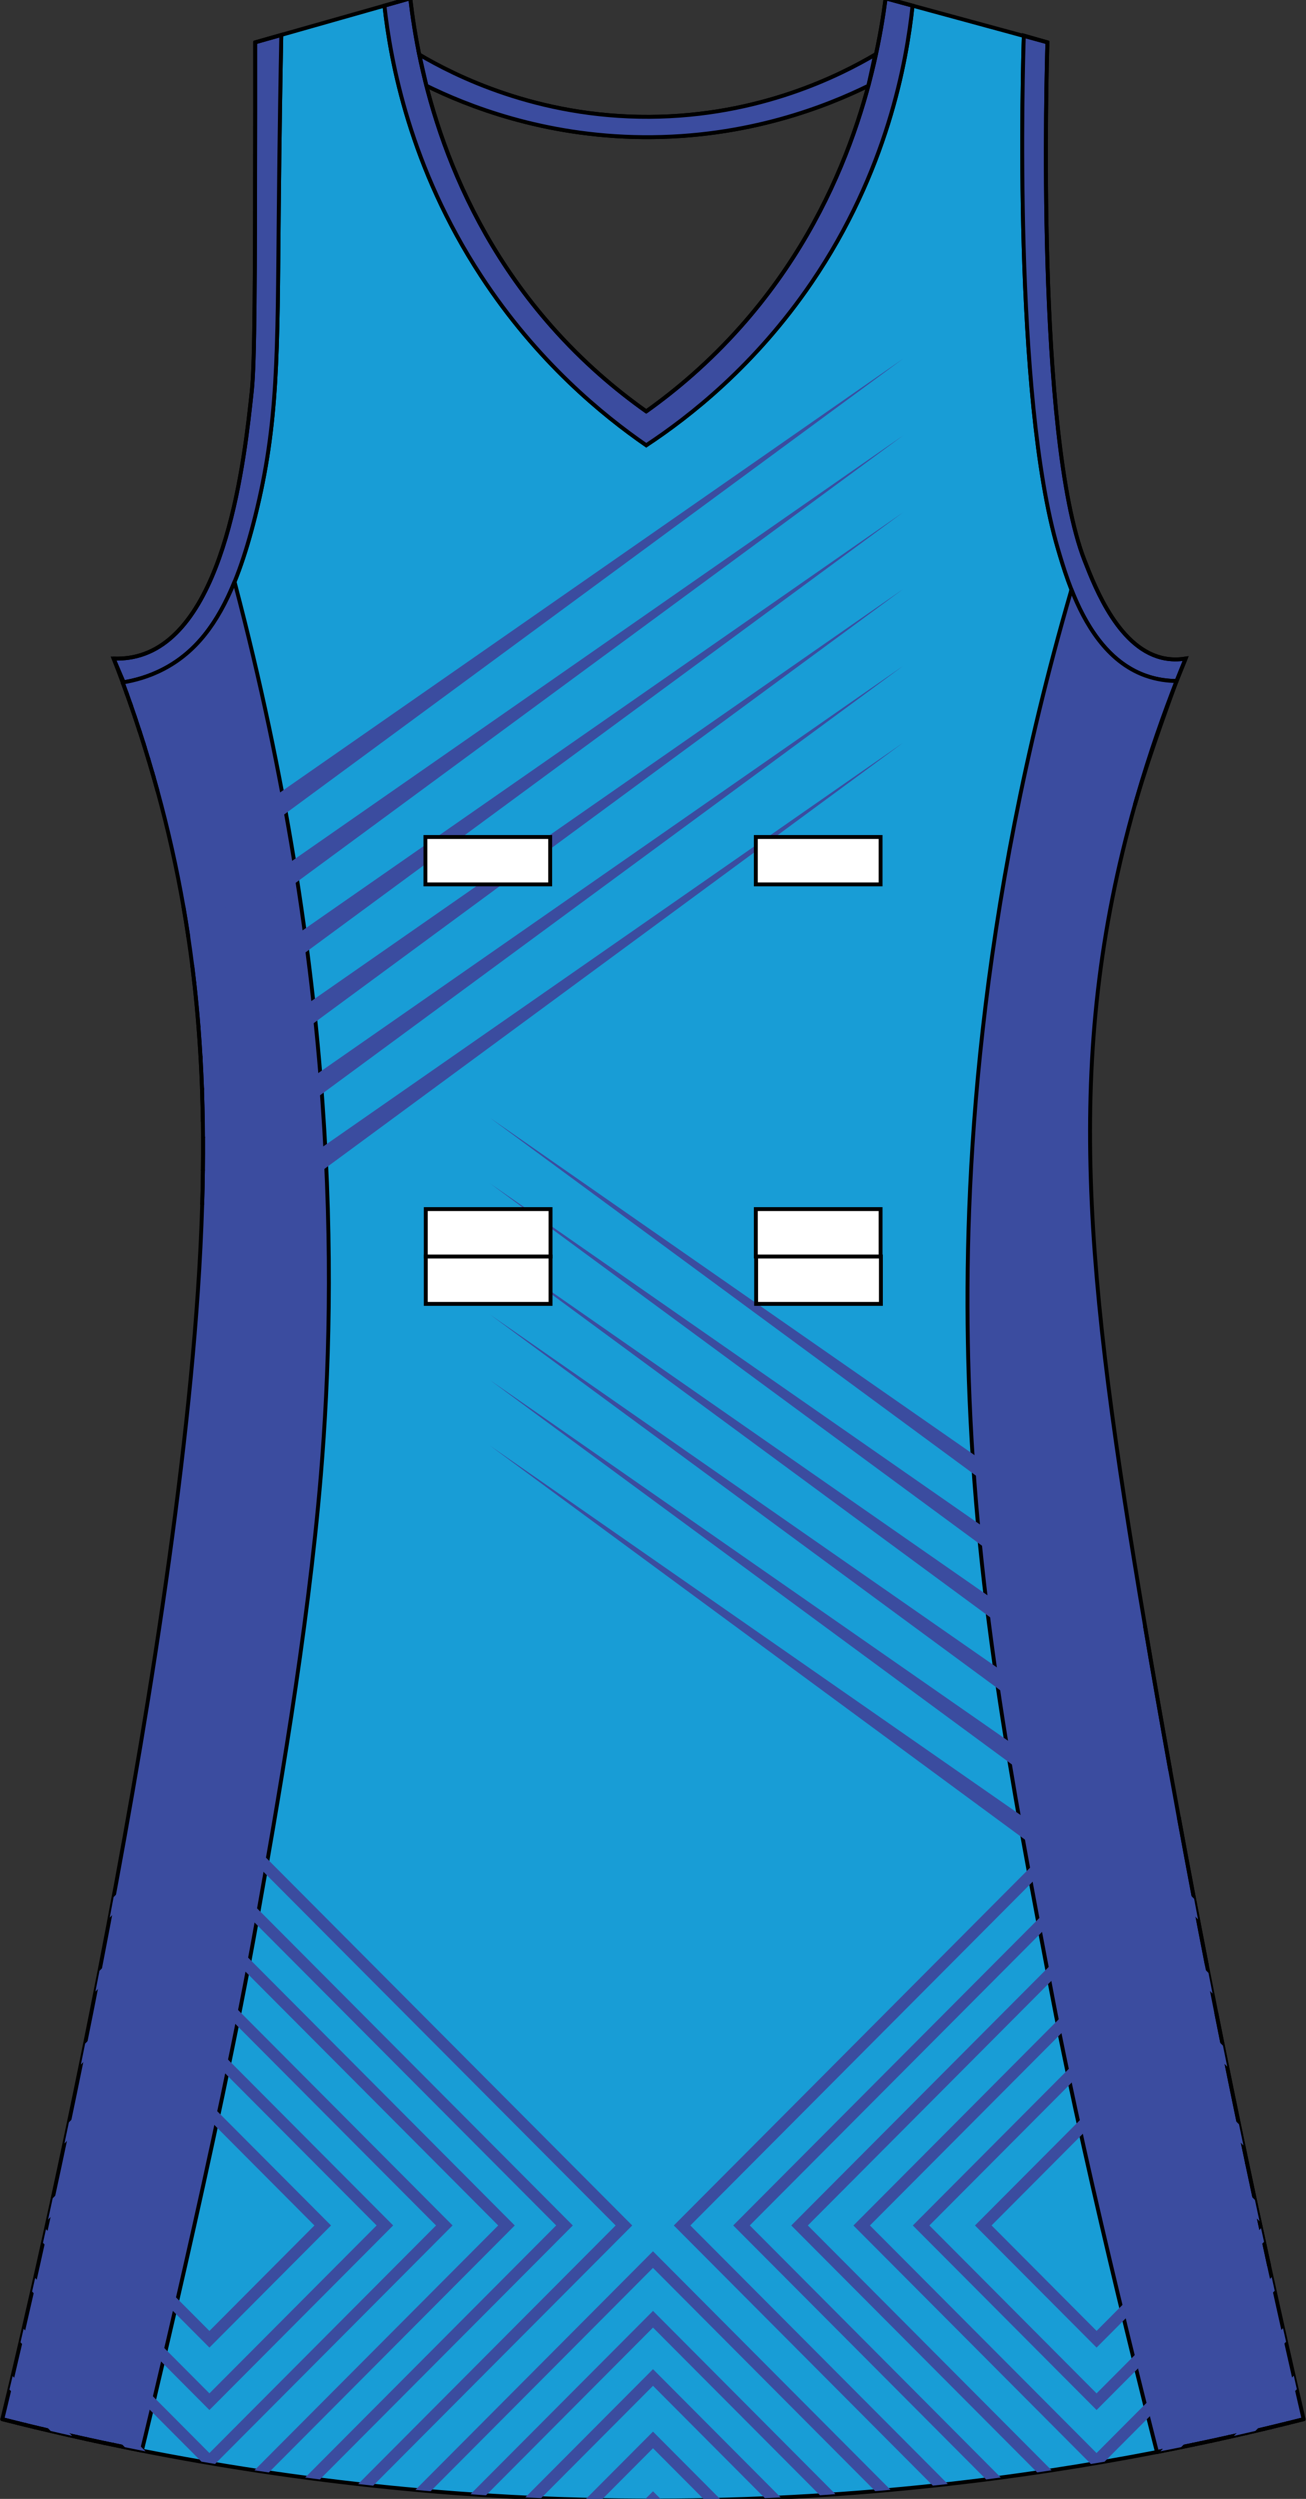 <?xml version="1.0" encoding="utf-8"?>
<!-- Generator: Adobe Illustrator 19.1.0, SVG Export Plug-In . SVG Version: 6.00 Build 0)  -->
<svg version="1.1" id="Layer_1" xmlns="http://www.w3.org/2000/svg" xmlns:xlink="http://www.w3.org/1999/xlink" x="0px" y="0px"
	 viewBox="0 0 335.2 641.14" style="enable-background:new 0 0 335.2 641.14;" xml:space="preserve">
<rect x="0" y="0" width="335.2" height="641.14" fill="#333333" stroke="none"/>
<style type="text/css">
	<![CDATA[
	@font-face{font-family:'codaheavy';src:url('/fonts/coda-heavy-webfont.woff') format('woff')}
	text{font-family:Impact,codaheavy,sans-serif}
	.Colour1.fill{fill:#189DD6;}
	.Colour2.fill{fill:#3B4C9F;}
	.NeckAndArmTrim.fill{fill:#3B4C9F;stroke:#000000;stroke-miterlimit:10;}
	.st0{fill:none;stroke:#000000;stroke-miterlimit:10;}
	.st1{fill:none;stroke:#000000;stroke-linecap:round;stroke-linejoin:round;}
	.st2{fill:#FFFFFF;stroke:#000000;}
	]]>
</style>
<path class="Colour1 fill" d="M227.31-0.43c13.84,3.76,27.69,7.53,41.53,11.29c-0.2,6.16-2.97,100.85,9.52,132.91
	c2.79,7.17,9.01,23.15,20.77,25.19c2.22,0.39,4.1,0.18,5.19,0c-3.61,8.71-8.5,21.51-12.98,37.35
	c-18.44,65.18-12.74,120.54,2.6,211.1c10.91,64.39,24.26,132.3,40.67,203.28c-41.5,10.53-96.29,20.27-160.94,20.85
	c-70.25,0.63-129.39-9.77-173.06-20.85c1.82-7.43,42.42-174.64,50.19-289.28c3.36-49.63,0.53-88.77-10.38-128.57
	c-3.93-14.34-8.14-25.96-11.25-33.88c1.64,0.07,4.12-0.01,6.92-0.87c22.03-6.76,26.74-50.8,28.55-67.76
	c0.79-7.35,0.82-29.03,0.87-72.1c0.01-7.33,0-13.37,0-17.37C78.77,7.1,92.03,3.33,105.3-0.43c2.1,17.98,9.02,53.37,36.34,84.26
	c8.08,9.14,16.48,16.23,24.23,21.72c7.76-5.52,16.14-12.62,24.23-21.72C217.47,53.05,224.91,17.9,227.31-0.43z"/>
<path class="st0" d="M98.67,1.45c1.6,14.45,6.57,41.47,24.8,69.35c14.38,22.01,31.28,35.76,42.4,43.44
	c11.12-7.34,27.93-20.47,42.4-41.7C227.72,44,232.69,15.88,234.22,1.45"/>
<path class="st0" d="M72.2,8.96c-0.17,8.95-0.45,25.06-0.65,45.34c-0.34,36.5-0.09,54.28-6.06,78.18
	c-5.05,20.23-11.57,32.87-23.36,39.09c-4,2.11-7.74,3.03-10.38,3.47"/>
<path class="st0" d="M262.78,9.13c-0.25,7.48-2.8,92.53,8.76,131.73c2.66,9.02,8.04,27.27,22.39,32.46
	c3.28,1.18,6.21,1.39,8.06,1.41"/>
<path class="st0" d="M107.61,14.02c8.95,5.27,30.13,16.11,59.12,15.96c28.27-0.15,48.92-10.69,57.87-15.96"/>
<path class="st0" d="M109.45,22c10.2,5.01,29.77,12.96,55.56,13.19c27.06,0.24,47.57-8.13,57.87-13.19"/>
<path class="NeckAndArmTrim fill" d="M234.22,1.45c-1.53,14.43-6.5,42.55-25.95,71.09c-14.47,21.23-31.28,34.36-42.4,41.7
	c-11.12-7.68-28.01-21.43-42.4-43.44c-18.23-27.88-23.2-54.9-24.8-69.35l6.63-1.88c2.1,17.98,9.02,53.37,36.34,84.26
	c8.08,9.14,16.48,16.23,24.23,21.72c7.76-5.52,16.14-12.62,24.23-21.72c27.38-30.79,34.82-65.93,37.21-84.26L234.22,1.45z"/>
<path class="NeckAndArmTrim fill" d="M31.75,175.05c2.64-0.44,6.39-1.36,10.38-3.47c11.79-6.23,18.31-18.86,23.36-39.09
	c5.97-23.9,5.71-41.68,6.06-78.18c0.19-20.28,0.47-36.38,0.65-45.34l-6.7,1.9c0,4,0.01,10.04,0,17.37
	c-0.04,43.07-0.08,64.76-0.87,72.1c-1.81,16.96-6.52,61-28.55,67.76c-2.8,0.86-5.28,0.93-6.92,0.87L31.75,175.05z"/>
<path class="NeckAndArmTrim fill" d="M301.99,174.72c-1.85-0.01-4.78-0.22-8.06-1.41c-14.35-5.19-19.73-23.43-22.39-32.46
	c-11.56-39.2-9.01-124.25-8.76-131.73l6.06,1.74c-0.2,6.16-2.97,100.85,9.52,132.91c2.79,7.17,9.01,23.15,20.77,25.19
	c2.22,0.39,4.1,0.18,5.19,0L301.99,174.72z"/>
<path class="NeckAndArmTrim fill" d="M109.45,22c10.2,5.01,29.77,12.96,55.56,13.19c27.06,0.24,47.57-8.13,57.87-13.19l1.74-7.98
	c-8.95,5.27-29.6,15.8-57.87,15.96c-28.99,0.16-50.17-10.69-59.12-15.96L109.45,22z"/>
<path class="Colour2 fill" d="M301.69,174.71c-1.86-0.03-4.66-0.28-7.76-1.4c-9.9-3.58-15.54-13.39-18.95-22.09l-0.17,0.72
	c-24,82.72-27.43,150.88-26.31,196.53c1.43,58.03,10.92,107.82,21.63,163.97c9.24,48.44,26.82,116.68,26.82,116.68
	c13.53-2.63,26.1-5.5,37.64-8.42c-16.41-70.98-29.76-138.88-40.67-203.28c-15.34-90.56-21.04-145.91-2.6-211.1
	c3.56-12.57,10.64-31.55,10.66-31.6L301.69,174.71z"/>
<path class="Colour2 fill" d="M31.75,175.05c2.64-0.44,6.39-1.36,10.38-3.47c8.11-4.28,13.72-11.59,18.08-22.32l0.18,0.72
	c26.13,99.49,26.19,177.68,21.97,228.53c-3.4,40.92-11.35,85.72-16.44,114.38c-9.91,55.82-29.5,135.87-29.5,135.87
	c-12.88-2.54-24.84-5.28-35.83-8.07c1.82-7.43,42.42-174.64,50.19-289.28c3.36-49.63,0.53-88.77-10.38-128.57
	c-3.02-11.02-6.21-20.43-8.93-27.8L31.75,175.05z"/>
<g>
	<path class="st1" d="M317.4,624.82c-0.64,0.14-1.28,0.29-1.92,0.43"/>
	<path class="st1" d="M19.68,625.24c0.86,0.19,1.71,0.38,2.57,0.57"/>
	<path class="st1" d="M0.59,620.69c1.37,0.35,2.75,0.69,4.15,1.04"/>
	<path class="st1" d="M15.28,624.24c0.82,0.19,1.63,0.38,2.46,0.57"/>
	<path class="st1" d="M10.91,623.22c0.8,0.19,1.6,0.38,2.41,0.57"/>
	<path class="st1" d="M6.57,622.18c0.8,0.2,1.6,0.39,2.42,0.59"/>
	<path class="st1" d="M10.91,623.22c-0.64-0.15-1.29-0.3-1.92-0.46"/>
	<path class="st1" d="M24.3,626.26c-0.68-0.15-1.37-0.29-2.04-0.44"/>
	<path class="st1" d="M29.04,627.26c-0.73-0.15-1.47-0.3-2.19-0.46"/>
	<path class="st1" d="M19.68,625.24c-0.65-0.14-1.3-0.29-1.94-0.43"/>
	<path class="st1" d="M15.28,624.24c-0.65-0.15-1.31-0.3-1.96-0.45"/>
	<path class="st1" d="M321.84,623.8c-0.61,0.14-1.23,0.29-1.85,0.43"/>
	<path class="st1" d="M330.43,621.74c-0.46,0.11-0.92,0.23-1.38,0.34"/>
	<path class="st1" d="M312.2,516.59c2.53,12.71,5.16,25.54,7.89,38.48"/>
	<path class="st1" d="M320.09,555.06c1.82,8.63,3.68,17.3,5.59,26.03"/>
	<path class="st1" d="M326.18,622.77c-0.56,0.14-1.14,0.27-1.7,0.41"/>
	<path class="st1" d="M33.7,628.22c-0.72-0.15-1.45-0.29-2.17-0.44"/>
	<path class="st1" d="M293.92,417.42c2.04,12.07,4.18,24.27,6.4,36.59"/>
	<path class="st1" d="M302.57,466.36c2.28,12.4,4.65,24.91,7.12,37.55"/>
	<path class="st1" d="M33.7,628.22c0.87,0.17,1.73,0.35,2.6,0.52"/>
	<path class="st1" d="M291.33,206.32c0.13-0.45,0.26-0.9,0.39-1.34"/>
	<path class="st1" d="M29.04,627.26c0.83,0.17,1.65,0.35,2.49,0.52"/>
	<path class="st1" d="M6.57,622.18c-0.61-0.15-1.22-0.3-1.83-0.45"/>
	<path class="st1" d="M39.14,198.39c0.08,0.27,0.16,0.55,0.24,0.83"/>
	<path class="st1" d="M38.03,194.64c0.03,0.11,0.07,0.21,0.1,0.32"/>
	<path class="st1" d="M49.87,252.19c0.42,3.72,0.78,7.47,1.07,11.26"/>
	<path class="st1" d="M50.94,263.44c0.2,2.54,0.37,5.11,0.52,7.69"/>
	<path class="st1" d="M51.85,279.54c0-0.09-0.01-0.19-0.01-0.28"/>
	<path class="st1" d="M51.49,271.56c0.14,2.55,0.26,5.11,0.36,7.7"/>
	<path class="st1" d="M32.45,177.74c0.06,0.16,0.12,0.33,0.18,0.49"/>
	<path class="st1" d="M33.46,180.59c0.06,0.18,0.12,0.35,0.19,0.53"/>
	<path class="st1" d="M35.7,187.23c0.05,0.16,0.1,0.31,0.16,0.47"/>
	<path class="st1" d="M34.61,183.93c0.07,0.21,0.14,0.42,0.21,0.64"/>
	<path class="st1" d="M36.86,190.82c0.08,0.25,0.16,0.5,0.23,0.75"/>
	<path class="st1" d="M35.7,187.23c-0.3-0.9-0.59-1.79-0.88-2.66"/>
	<path class="st1" d="M36.42,628.76c-0.04-0.01-0.08-0.01-0.12-0.02"/>
	<path class="st1" d="M34.61,183.93c-0.33-0.96-0.65-1.9-0.97-2.82"/>
	<path class="st1" d="M33.46,180.59c-0.28-0.8-0.56-1.59-0.83-2.36"/>
	<path class="st1" d="M36.86,190.82c-0.33-1.06-0.67-2.1-1-3.12"/>
	<path class="st1" d="M32.45,177.74c-0.31-0.86-0.61-1.69-0.91-2.5"/>
	<path class="st1" d="M49.87,252.19c-0.16-1.42-0.33-2.84-0.5-4.26"/>
	<path class="st1" d="M51.49,271.56c-0.01-0.14-0.02-0.29-0.02-0.43"/>
	<path class="st1" d="M48.32,240.3c-0.38-2.53-0.79-5.05-1.22-7.56"/>
	<path class="st1" d="M38.03,194.64c-0.31-1.04-0.63-2.06-0.94-3.06"/>
	<path class="st1" d="M40.4,202.85c-0.34-1.23-0.68-2.44-1.02-3.63"/>
	<path class="st1" d="M39.14,198.39c-0.34-1.16-0.67-2.31-1.01-3.43"/>
	<path class="st1" d="M24.3,626.26c0.85,0.18,1.69,0.37,2.55,0.55"/>
	<path class="st1" d="M296.95,629.12c0.45-0.09,0.9-0.18,1.35-0.27"/>
	<path class="st1" d="M51.9,308.88c0.09-2.91,0.15-5.79,0.18-8.64"/>
	<path class="st1" d="M301.96,174.79c0.83-2.1,1.61-4.05,2.35-5.82c-1.09,0.18-2.97,0.39-5.19,0
		c-11.75-2.05-17.97-18.02-20.77-25.19c-12.49-32.06-9.72-126.75-9.52-132.91C254.99,7.1,241.14,3.33,227.3-0.43
		c-2.39,18.33-9.83,53.47-37.21,84.26c-8.08,9.09-16.47,16.19-24.23,21.72c-7.75-5.49-16.15-12.58-24.23-21.72
		c-27.32-30.9-34.24-66.28-36.34-84.26C92.03,3.33,78.76,7.1,65.49,10.86c0,4,0.01,10.04,0,17.37c-0.04,43.07-0.08,64.76-0.87,72.1
		c-1.81,16.96-6.52,61-28.55,67.76c-2.8,0.86-5.28,0.93-6.92,0.87c0.74,1.88,1.54,3.98,2.39,6.28"/>
	<path class="st1" d="M303.39,627.83c-0.62,0.13-1.23,0.25-1.85,0.38"/>
	<path class="st1" d="M326.18,622.77c0.96-0.23,1.92-0.46,2.87-0.7"/>
	<path class="st1" d="M298.3,628.85c1.08-0.21,2.16-0.43,3.24-0.64"/>
	<path class="st1" d="M321.84,623.8c0.88-0.21,1.76-0.41,2.64-0.62"/>
	<path class="st1" d="M317.4,624.82c0.87-0.2,1.73-0.39,2.59-0.59"/>
	<path class="st1" d="M301.96,174.79c-3.12,7.94-6.78,18.16-10.24,30.19"/>
	<path class="st1" d="M312.85,625.83c0.88-0.19,1.75-0.39,2.62-0.58"/>
	<path class="st1" d="M312.85,625.83c-0.65,0.14-1.3,0.28-1.95,0.42"/>
	<path class="st1" d="M52.08,300.23c0.04-2.85,0.04-5.67,0.03-8.45"/>
	<path class="st1" d="M330.43,621.74c1.4-0.35,2.79-0.69,4.16-1.04"/>
	<path class="st1" d="M296.95,629.12c-35.1,6.82-76.63,12.01-123.3,12.43c-52.58,0.47-98.93-5.24-137.23-12.78"/>
	<path class="st1" d="M308.19,626.83c0.91-0.19,1.81-0.39,2.71-0.58"/>
	<path class="st1" d="M308.19,626.83c-0.64,0.14-1.28,0.27-1.93,0.41"/>
	<path class="st1" d="M51.85,279.54c0.09,2.67,0.16,5.36,0.21,8.08"/>
	<path class="st1" d="M303.39,627.83c0.96-0.2,1.92-0.39,2.87-0.59"/>
	<path class="st1" d="M315.48,625.25c0.64-0.14,1.28-0.29,1.92-0.43"/>
	<path class="st1" d="M325.68,581.09c-1.91-8.73-3.77-17.4-5.59-26.03"/>
	<path class="st1" d="M329.05,622.07c0.46-0.11,0.93-0.22,1.38-0.34"/>
	<path class="st1" d="M324.47,623.18c0.57-0.14,1.14-0.27,1.7-0.41"/>
	<path class="st1" d="M291.72,204.98c-0.13,0.45-0.26,0.9-0.39,1.34"/>
	<path class="st1" d="M320.09,555.06c-2.73-12.94-5.36-25.77-7.89-38.48"/>
	<path class="st1" d="M309.7,503.91c-2.47-12.63-4.84-25.15-7.12-37.55"/>
	<path class="st1" d="M319.99,624.23c0.62-0.14,1.24-0.28,1.85-0.43"/>
	<path class="st1" d="M301.96,174.79c0.02-0.04,0.03-0.07,0.03-0.07l-0.3,0c-1.86-0.03-4.66-0.28-7.76-1.4
		c-9.9-3.58-15.54-13.39-18.95-22.09l-0.17,0.72c-24,82.72-27.43,150.88-26.31,196.53c1.43,58.03,10.92,107.82,21.63,163.97
		c9.23,48.42,26.81,116.62,26.82,116.68"/>
	<path class="st1" d="M310.91,626.26c0.65-0.14,1.3-0.28,1.95-0.42"/>
	<path class="st1" d="M296.95,629.12L296.95,629.12c0.45-0.09,0.9-0.18,1.35-0.27"/>
	<path class="st1" d="M319.99,624.23c-0.86,0.2-1.72,0.4-2.59,0.59"/>
	<path class="st1" d="M310.91,626.26c-0.9,0.19-1.8,0.39-2.71,0.58"/>
	<path class="st1" d="M306.26,627.24c-0.95,0.2-1.91,0.4-2.87,0.59"/>
	<path class="st1" d="M334.59,620.69c-1.37,0.35-2.76,0.7-4.16,1.04"/>
	<path class="st1" d="M293.92,417.42c2.04,12.07,4.18,24.27,6.4,36.59"/>
	<path class="st1" d="M301.54,628.21c-1.07,0.22-2.15,0.43-3.24,0.64"/>
	<path class="st1" d="M324.47,623.18c-0.87,0.21-1.75,0.42-2.64,0.62"/>
	<path class="st1" d="M306.26,627.24c0.65-0.14,1.29-0.27,1.93-0.41"/>
	<path class="st1" d="M315.48,625.25c-0.87,0.19-1.74,0.39-2.62,0.58"/>
	<path class="st1" d="M329.05,622.07c-0.95,0.23-1.9,0.47-2.87,0.7"/>
	<path class="st1" d="M301.96,174.79c-0.45,1.2-6.71,18.09-10.24,30.19"/>
	<path class="st1" d="M301.54,628.21c0.62-0.13,1.24-0.25,1.85-0.38"/>
	<path class="st1" d="M334.59,620.69c-3.08-13.31-6.04-26.51-8.91-39.6"/>
	<path class="st1" d="M312.2,516.59c-0.84-4.24-1.68-8.46-2.5-12.67"/>
	<path class="st1" d="M291.33,206.32c-18.44,65.18-12.74,120.54,2.6,211.1"/>
	<path class="st1" d="M302.57,466.36c-0.76-4.13-1.51-8.25-2.25-12.36"/>
	<path class="st1" d="M51.85,279.54c0-0.09-0.01-0.19-0.01-0.28"/>
	<path class="st1" d="M50.94,263.44c-0.3-3.79-0.66-7.54-1.07-11.26"/>
	<path class="st1" d="M51.46,271.13c-0.15-2.58-0.32-5.15-0.52-7.69"/>
	<path class="st1" d="M51.84,279.26c-0.09-2.59-0.21-5.15-0.36-7.7"/>
	<path class="st1" d="M32.62,178.23c0.27,0.77,0.55,1.55,0.83,2.36"/>
	<path class="st1" d="M52.08,300.23c0.04-2.85,0.04-5.67,0.03-8.45"/>
	<path class="st1" d="M31.53,175.24c-0.02-0.06-0.05-0.13-0.07-0.19l0.28,0c2.64-0.44,6.39-1.36,10.38-3.47
		c8.11-4.28,13.72-11.59,18.08-22.32l0.18,0.72c26.13,99.49,26.19,177.68,21.97,228.53c-3.4,40.92-11.35,85.72-16.44,114.38
		c-9.91,55.81-29.49,135.83-29.5,135.86"/>
	<path class="st1" d="M35.86,187.7c0.33,1.02,0.66,2.06,1,3.12"/>
	<path class="st1" d="M34.82,184.57c0.29,0.87,0.59,1.76,0.88,2.66"/>
	<path class="st1" d="M33.64,181.12c0.32,0.92,0.64,1.86,0.97,2.82"/>
	<path class="st1" d="M51.85,279.54c0.09,2.67,0.16,5.36,0.21,8.08"/>
	<path class="st1" d="M49.36,247.93c0.18,1.41,0.34,2.83,0.5,4.26"/>
	<path class="st1" d="M39.38,199.22c0.34,1.19,0.68,2.4,1.02,3.63"/>
	<path class="st1" d="M47.1,232.74c0.44,2.51,0.84,5.03,1.22,7.56"/>
	<path class="st1" d="M37.09,191.58c0.31,1,0.63,2.02,0.94,3.06"/>
	<path class="st1" d="M51.46,271.13c0.01,0.14,0.02,0.29,0.02,0.43"/>
	<path class="st1" d="M51.9,308.88c0.09-2.91,0.15-5.79,0.18-8.64"/>
	<path class="st1" d="M38.13,194.96c0.34,1.12,0.67,2.27,1.01,3.43"/>
	<path class="st1" d="M31.53,627.78c-0.84-0.17-1.66-0.35-2.49-0.52"/>
	<path class="st1" d="M4.74,621.73c0.6,0.15,1.22,0.3,1.83,0.45"/>
	<path class="st1" d="M8.98,622.77c0.63,0.15,1.28,0.3,1.92,0.46"/>
	<path class="st1" d="M13.32,623.79c0.65,0.15,1.31,0.3,1.96,0.45"/>
	<path class="st1" d="M8.98,622.77c-0.81-0.2-1.61-0.39-2.42-0.59"/>
	<path class="st1" d="M31.53,175.24c0.3,0.81,0.6,1.64,0.91,2.5"/>
	<path class="st1" d="M22.25,625.82c0.68,0.15,1.36,0.29,2.04,0.44"/>
	<path class="st1" d="M17.74,624.81c0.64,0.14,1.29,0.29,1.94,0.43"/>
	<path class="st1" d="M36.3,628.74c0.04,0.01,0.08,0.02,0.12,0.02l0,0"/>
	<path class="st1" d="M31.53,627.78c0.72,0.15,1.45,0.29,2.17,0.44"/>
	<path class="st1" d="M26.84,626.81c0.72,0.15,1.46,0.3,2.19,0.46"/>
	<path class="st1" d="M13.32,623.79c-0.81-0.19-1.61-0.38-2.41-0.57"/>
	<path class="st1" d="M0.59,620.69c1.37,0.35,2.75,0.69,4.15,1.04"/>
	<path class="st1" d="M37.09,191.58c-0.08-0.25-0.16-0.5-0.23-0.75"/>
	<path class="st1" d="M34.82,184.57c-0.07-0.21-0.14-0.43-0.21-0.64"/>
	<path class="st1" d="M35.86,187.7c-0.05-0.16-0.1-0.32-0.16-0.47"/>
	<path class="st1" d="M39.38,199.22c-0.08-0.28-0.16-0.55-0.24-0.83"/>
	<path class="st1" d="M38.13,194.96c-0.03-0.11-0.07-0.22-0.1-0.32"/>
	<path class="st1" d="M17.74,624.81c-0.83-0.19-1.64-0.38-2.46-0.57"/>
	<path class="st1" d="M26.84,626.81c-0.86-0.18-1.7-0.37-2.55-0.55"/>
	<path class="st1" d="M22.25,625.82c-0.87-0.19-1.72-0.38-2.57-0.57"/>
	<path class="st1" d="M32.62,178.23c-0.06-0.16-0.12-0.33-0.18-0.49"/>
	<path class="st1" d="M36.3,628.74c-0.88-0.17-1.74-0.35-2.6-0.52"/>
	<path class="st1" d="M33.64,181.12c-0.06-0.18-0.12-0.35-0.19-0.53"/>
	<path class="st1" d="M51.9,308.88c-0.22,7.29-0.59,14.78-1.12,22.54C43.01,446.06,2.42,613.27,0.59,620.69"/>
	<path class="st1" d="M47.1,232.74c-1.75-10.04-3.97-19.95-6.7-29.9"/>
	<path class="st1" d="M52.06,287.62c0.02,1.38,0.04,2.77,0.05,4.16"/>
	<path class="st1" d="M49.36,247.93c-0.32-2.55-0.67-5.1-1.05-7.62"/>
</g>
<path class="Colour2 fill" d="M57.85,291.91l173.98-121.08L57.78,298.95C57.82,296.59,57.85,294.23,57.85,291.91z M231.83,131.42
	L56.09,253.72c0.22,2.2,0.42,4.4,0.6,6.63L231.83,131.42z M231.83,111.71L53.8,235.61c0.33,2.15,0.64,4.31,0.93,6.48L231.83,111.71z
	 M231.83,190.54L57.42,311.92c-0.1,2.4-0.2,4.81-0.33,7.26L231.83,190.54z M231.83,151.12L57.42,272.5c0.1,2.26,0.19,4.53,0.25,6.83
	L231.83,151.12z M231.83,92.01L50.59,218.14c0.45,2.11,0.88,4.22,1.28,6.34L231.83,92.01z M274.24,457.43L125.72,354.06
	L274.3,463.44C274.27,461.42,274.25,459.41,274.24,457.43z M275.24,430.49c0.15-1.9,0.33-3.78,0.51-5.66L125.72,320.41
	L275.24,430.49z M276.91,414.89c0.25-1.85,0.51-3.69,0.79-5.53L125.72,303.59L276.91,414.89z M274.9,480.71
	c-0.11-2.09-0.2-4.15-0.28-6.2l-148.9-103.63L274.9,480.71z M274.4,446.69c0.06-1.96,0.13-3.9,0.22-5.83l-148.9-103.62L274.4,446.69
	z M279.35,399.86c0.35-1.81,0.71-3.61,1.1-5.41L125.72,286.77L279.35,399.86z"/>
<path class="Colour2 fill" d="M32.06,627.89c1.75,0.36,3.52,0.71,5.31,1.06L6.06,597.51c-0.27,1.19-0.54,2.36-0.8,3.47L32.06,627.89z"/>
<path class="Colour2 fill" d="M167.6,639.19l-2.36,2.37c1.57,0.01,3.14,0,4.71,0L167.6,639.19z"/>
<path class="Colour2 fill" d="M332.07,609.53l-15.39,15.45c1.87-0.42,3.7-0.84,5.52-1.27l10.65-10.7
	C332.59,611.85,332.33,610.69,332.07,609.53z"/>
<path class="Colour2 fill" d="M329.3,597.35l-31.46,31.58c1.78-0.35,3.56-0.7,5.31-1.06l26.94-27.04
	C329.83,599.68,329.56,598.51,329.3,597.35z"/>
<path class="Colour2 fill" d="M3.24,609.64c-0.29,1.24-0.57,2.4-0.82,3.45l10.59,10.63c1.81,0.42,3.65,0.85,5.51,1.26L3.24,609.64z"/>
<g>
	<rect x="109.19" y="214.75" class="st2" width="32.02" height="12.16"/>
	<rect x="193.99" y="214.75" class="st2" width="32.02" height="12.16"/>
	<rect x="194.07" y="322.38" class="st2" width="32.02" height="12.16"/>
	<rect x="109.28" y="322.38" class="st2" width="32.02" height="12.16"/>
	<rect x="109.28" y="310.22" class="st2" width="32.02" height="12.16"/>
	<rect x="193.99" y="310.22" class="st2" width="32.02" height="12.16"/>
</g>
<path class="Colour2 fill" d="M84.96,570.99l-31.21-31.33l-31.21,31.33l31.21,31.33L84.96,570.99z M53.75,543.93l26.95,27.06
	l-26.95,27.06L26.8,570.99L53.75,543.93z M51.71,631.59L8.24,587.95c0.26-1.14,0.52-2.3,0.78-3.48l44.73,44.91l58.16-58.39
	L53.75,512.6l-37.21,37.35c0.38-1.78,0.76-3.59,1.14-5.42l36.07-36.21l62.41,62.66l-60.96,61.2
	C54.03,631.99,52.87,631.79,51.71,631.59z M132.12,570.99L69,634.36c-1.24-0.18-2.48-0.37-3.7-0.55l62.57-62.82l-74.11-74.41
	l-33,33.13c0.36-1.77,0.73-3.56,1.09-5.37l31.91-32.04L132.12,570.99z M167.6,592.91l46.83,47.02c-1.33,0.09-2.64,0.19-3.98,0.28
	l-42.85-43.02l-42.86,43.03c-1.34-0.08-2.67-0.17-3.99-0.27L167.6,592.91z M167.6,623.88l17.39,17.46
	c-1.38,0.04-2.79,0.05-4.18,0.07l-13.21-13.26l-13.23,13.28c-1.39-0.03-2.77-0.06-4.16-0.1L167.6,623.88z M53.75,618.34
	l-42.72-42.89c0.25-1.15,0.51-2.31,0.77-3.5l41.95,42.12l42.91-43.08l-42.91-43.08l-41.41,41.57c0.39-1.78,0.79-3.61,1.19-5.47
	l40.22-40.38l47.16,47.35L53.75,618.34z M200.37,640.76c-1.35,0.07-2.7,0.14-4.06,0.19l-28.71-28.82l-28.71,28.82
	c-1.36-0.06-2.72-0.11-4.07-0.18l32.78-32.91L200.37,640.76z M228.56,638.81c-1.3,0.12-2.61,0.23-3.92,0.34l-57.05-57.27
	l-57.06,57.29c-1.31-0.11-2.61-0.23-3.91-0.34l60.97-61.22L228.56,638.81z M95.77,637.75c-1.28-0.14-2.56-0.28-3.84-0.42
	l66.08-66.34L53.75,466.32L28.17,492c0.33-1.75,0.66-3.5,0.99-5.26l24.6-24.69l108.51,108.94L95.77,637.75z M243.27,637.33
	c-1.27,0.14-2.56,0.28-3.84,0.41l-66.49-66.75l108.51-108.94l25.04,25.14c0.33,1.76,0.66,3.51,1,5.27l-26.04-26.14L177.19,570.99
	L243.27,637.33z M256.85,635.65c-1.25,0.17-2.49,0.34-3.75,0.5l-64.91-65.17l93.26-93.63l28.72,28.84c0.35,1.77,0.69,3.54,1.04,5.31
	l-29.76-29.88l-89.01,89.36L256.85,635.65z M147.02,570.99L82.1,636.15c-1.26-0.16-2.52-0.32-3.77-0.49l64.42-64.68l-89.01-89.36
	l-29.25,29.36c0.35-1.76,0.69-3.53,1.04-5.32l28.21-28.32L147.02,570.99z M281.45,508.33l36.55,36.7c0.37,1.8,0.77,3.62,1.14,5.42
	l-37.7-37.85l-58.16,58.39l58.16,58.39l44.96-45.13c0.26,1.17,0.51,2.33,0.77,3.5l-43.67,43.85c-1.16,0.2-2.34,0.39-3.51,0.59
	l-60.95-61.19L281.45,508.33z M313.89,524.87c0.36,1.78,0.73,3.58,1.09,5.37l-33.53-33.66l-74.11,74.41l62.56,62.81
	c-1.23,0.19-2.46,0.37-3.7,0.55l-63.11-63.36l78.37-78.68L313.89,524.87z M250.24,570.99l31.21,31.33l31.21-31.33l-31.21-31.33
	L250.24,570.99z M281.45,598.04l-26.95-27.06l26.95-27.06l26.95,27.06L281.45,598.04z M281.45,523.64l40.65,40.81
	c0.39,1.81,0.77,3.62,1.16,5.44l-41.81-41.98l-42.91,43.08l42.91,43.08l42.21-42.37c0.25,1.16,0.51,2.34,0.77,3.5l-42.98,43.14
	l-47.16-47.35L281.45,523.64z"/>
<g id="FBodyLogos"></g>
</svg>
